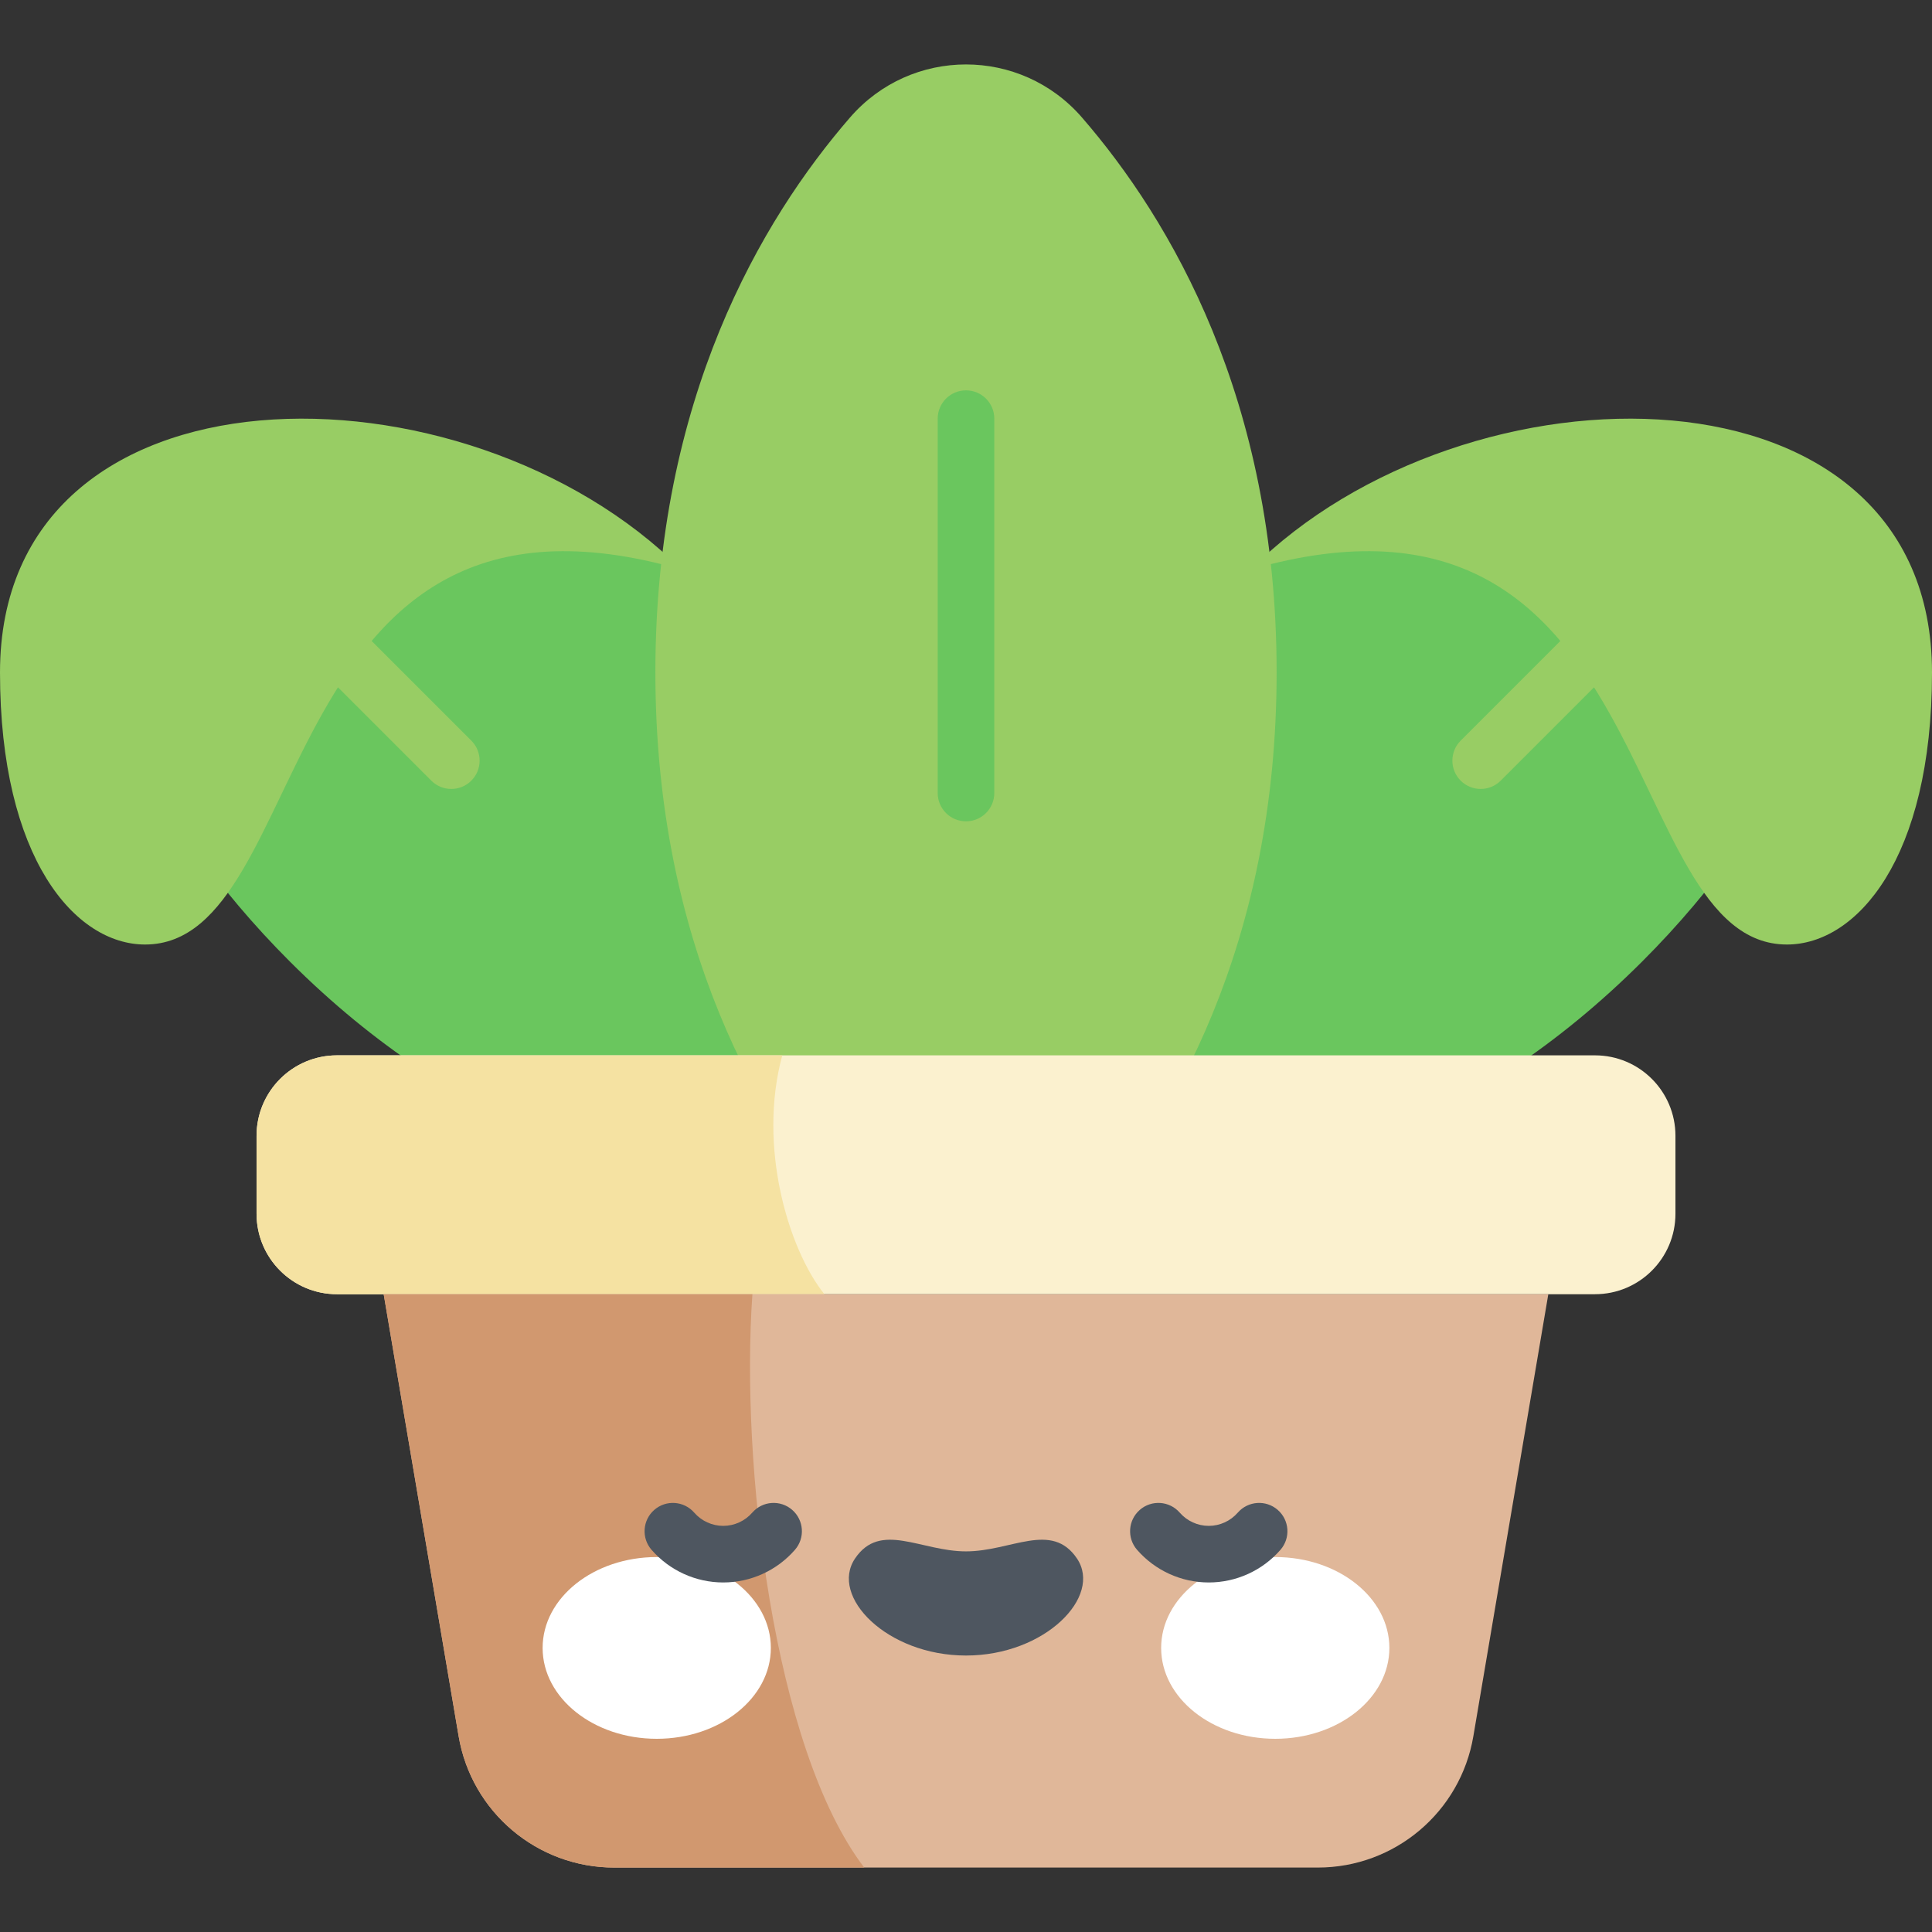 <svg id="Capa_1" enable-background="new 0 0 512 512" height="512" viewBox="0 0 512 512" width="512" xmlns="http://www.w3.org/2000/svg"><rect x="0" y="0" width="512" height="512" fill="#333333" stroke="none"/><g><g><g><path d="m51.838 225.388c6.931 9.765 15.158 19.612 24.909 29.363 45.681 45.681 93.448 57.905 125.221 60.185 22.089 1.585 40.368-16.694 38.783-38.783-2.28-31.773-14.504-79.54-60.185-125.221l-32.229-15.406-96.499 15.406v74.456z" fill="#6ac65e"/></g></g><path d="m119.604 209.079c-1.92 0-3.839-.732-5.304-2.197l-37.203-37.204c-2.929-2.929-2.929-7.678 0-10.606 2.931-2.929 7.679-2.929 10.607 0l37.203 37.204c2.929 2.929 2.929 7.678 0 10.606-1.465 1.465-3.385 2.197-5.303 2.197z" fill="#98cd64"/><path d="m180.566 150.931c-57.145-57.145-180.566-57.265-180.566 27.276 0 49.425 20 72.1 38.447 72.1 45.267 0 33.016-130.757 142.119-99.376z" fill="#98cd64"/><g><g><path d="m460.163 225.388c-6.931 9.765-15.158 19.612-24.909 29.363-45.681 45.681-93.448 57.905-125.221 60.185-22.089 1.585-40.368-16.694-38.783-38.783 2.28-31.773 14.504-79.54 60.185-125.221l32.229-15.406 96.499 15.406z" fill="#6ac65e"/></g></g><g fill="#98cd64"><path d="m392.397 209.079c-1.919 0-3.839-.732-5.304-2.197-2.929-2.929-2.929-7.677 0-10.606l37.203-37.204c2.93-2.929 7.678-2.93 10.607 0 2.929 2.929 2.929 7.677 0 10.606l-37.203 37.204c-1.465 1.465-3.385 2.197-5.303 2.197z"/><path d="m331.434 150.931c57.145-57.145 180.566-57.265 180.566 27.276 0 49.425-20 72.1-38.447 72.1-45.267 0-33.016-130.757-142.119-99.376z"/><path d="m225.249 31.156c16.258-18.771 45.245-18.771 61.503 0 23.385 27.001 51.567 74.568 51.567 147.009s-28.182 120.008-51.567 147.009c-16.258 18.771-45.245 18.771-61.503 0-23.385-27.001-51.567-74.568-51.567-147.009-.001-72.441 28.182-120.009 51.567-147.009z"/></g><path d="m256 217.659c-4.143 0-7.5-3.358-7.5-7.5v-99.213c0-4.142 3.357-7.5 7.5-7.5s7.5 3.358 7.5 7.5v99.213c0 4.142-3.357 7.5-7.5 7.5z" fill="#6ac65e"/><path d="m422.687 342.979h-333.374c-11.777 0-21.323-9.547-21.323-21.323v-20.655c0-11.777 9.547-21.323 21.323-21.323h333.374c11.777 0 21.323 9.547 21.323 21.323v20.655c0 11.776-9.546 21.323-21.323 21.323z" fill="#fbf1cf"/><path d="m207.311 279.678h-117.998c-11.777 0-21.323 9.547-21.323 21.323v20.655c0 11.777 9.547 21.323 21.323 21.323h129.164c-9.55-11.894-17.732-39.201-11.166-63.301z" fill="#f5e2a2"/><path d="m410.319 342.979h-308.638l19.862 117.129c3.409 20.104 20.825 34.815 41.215 34.815h186.484c20.391 0 37.806-14.711 41.215-34.815z" fill="#e0b799"/><path d="m199.396 342.979h-97.716l19.862 117.129c3.409 20.104 20.825 34.815 41.215 34.815h66.271c-24.174-31.705-32.811-107.119-29.632-151.944z" fill="#d1986f"/><g><g><ellipse cx="174.042" cy="436.717" fill="#fff" rx="30.241" ry="24.082"/><ellipse cx="337.958" cy="436.717" fill="#fff" rx="30.241" ry="24.082"/><path d="m256 411.13c-11.997 0-22.681-8.062-29.401 1.88-6.816 10.085 8.45 25.723 29.401 25.723s36.217-15.638 29.401-25.723c-6.72-9.942-17.404-1.88-29.401-1.88z" fill="#4e5660"/></g><g fill="#4e5660"><path d="m191.666 419.37c-7.281 0-14.207-3.154-19-8.652-2.722-3.122-2.397-7.86.725-10.582 3.124-2.722 7.859-2.397 10.582.725 1.944 2.23 4.748 3.509 7.693 3.509 2.946 0 5.751-1.279 7.693-3.508 2.722-3.122 7.457-3.448 10.582-.727 3.122 2.722 3.448 7.459.727 10.582-4.793 5.499-11.719 8.653-19.002 8.653z"/><path d="m320.334 419.37c-7.283 0-14.209-3.154-19.002-8.653-2.722-3.123-2.396-7.86.727-10.582 3.122-2.721 7.859-2.396 10.582.727 1.942 2.229 4.747 3.508 7.693 3.508 2.945 0 5.749-1.279 7.693-3.509 2.721-3.123 7.459-3.448 10.582-.725 3.122 2.722 3.446 7.46.725 10.582-4.793 5.498-11.719 8.652-19 8.652z"/></g></g></g></svg>